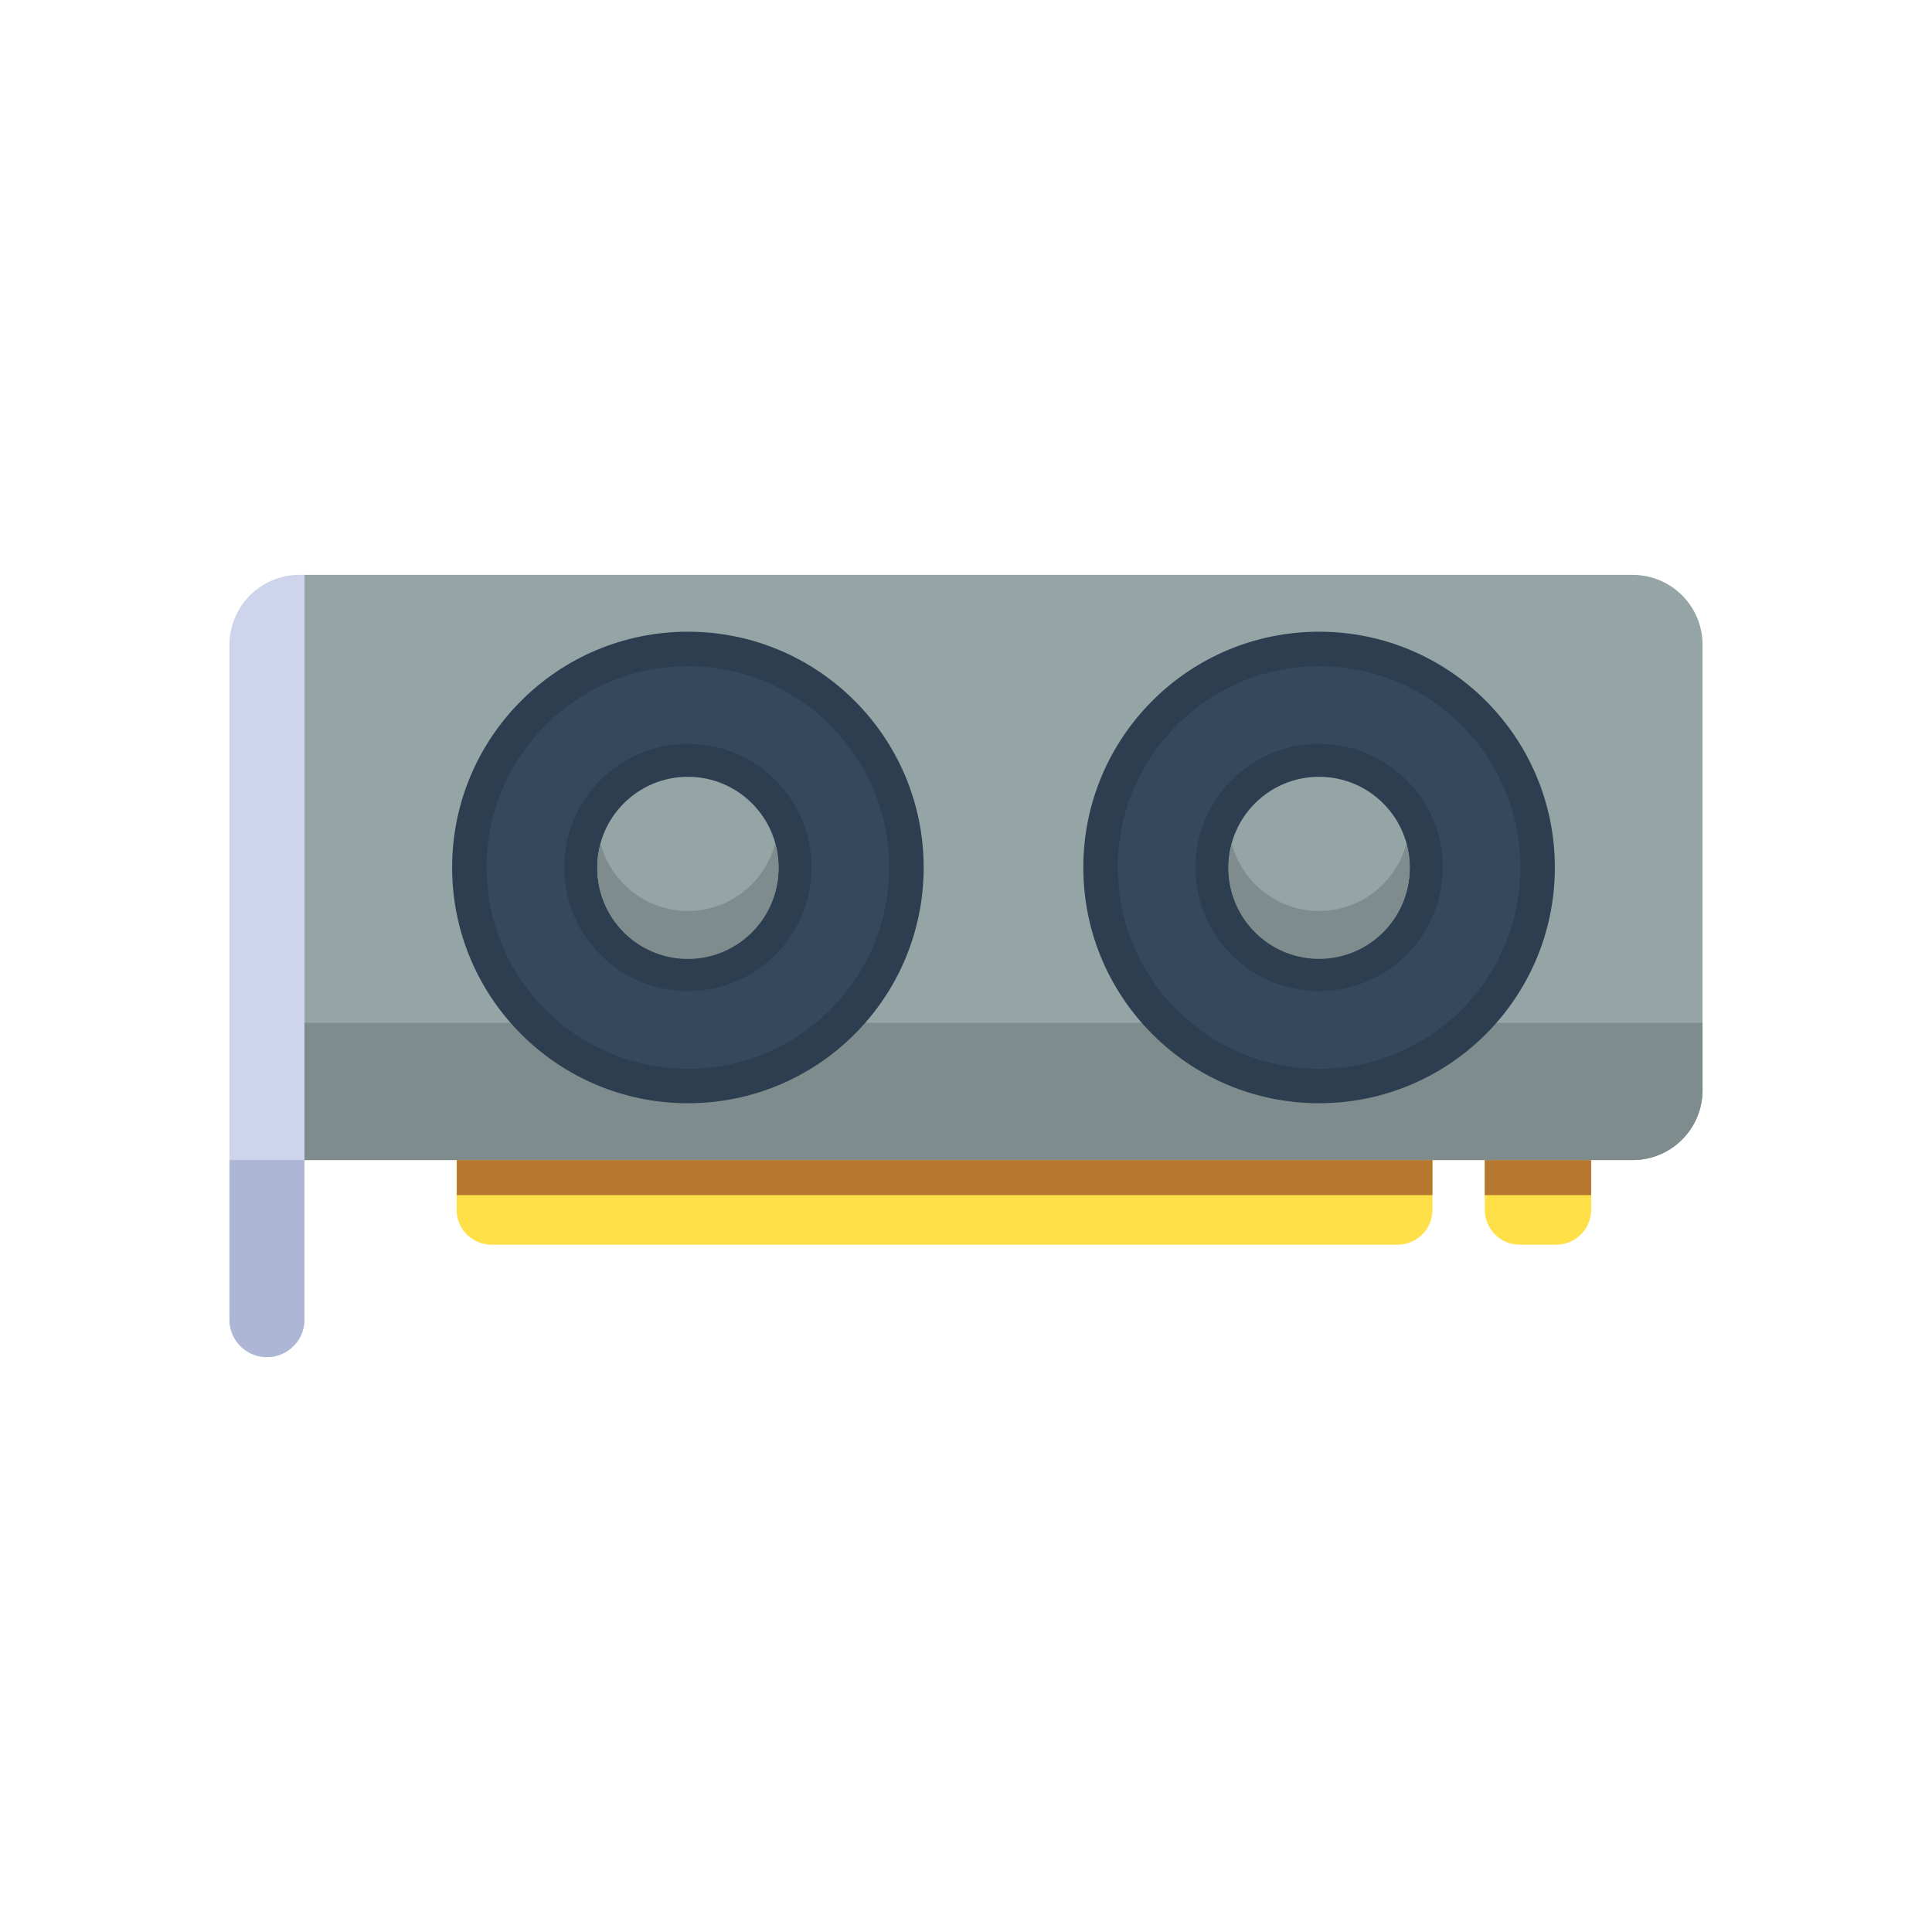 <svg xmlns="http://www.w3.org/2000/svg" viewBox="0 0 512 512"><g data-name="Layer 16"><path fill="#95a5a6" d="M80.68,152.35h352a18.51,18.51,0,0,1,18.51,18.51V288.92a18.51,18.51,0,0,1-18.51,18.51h-352a0,0,0,0,1,0,0V152.35A0,0,0,0,1,80.68,152.35Z"/><path fill="#ffe049" d="M121 307.43H379.62a0 0 0 0 1 0 0V320.6a9.25 9.25 0 0 1-9.25 9.25H130.3A9.25 9.25 0 0 1 121 320.6V307.43A0 0 0 0 1 121 307.43zM393.47 307.43h28.2a0 0 0 0 1 0 0V320.6a9.25 9.25 0 0 1-9.25 9.25h-9.69a9.25 9.25 0 0 1-9.25-9.25V307.43A0 0 0 0 1 393.47 307.43z"/><rect width="258.57" height="9.29" x="121.05" y="307.43" fill="#b67731"/><rect width="28.2" height="9.29" x="393.47" y="307.43" fill="#b67731"/><path fill="#cdd4ec" d="M60.81,170.89V349.72a9.94,9.94,0,0,0,9.94,9.93h0a9.94,9.94,0,0,0,9.93-9.93V152.35H79.35A18.54,18.54,0,0,0,60.81,170.89Z"/><path fill="#aeb6d6" d="M60.81,307.43v42.29a9.94,9.94,0,0,0,9.94,9.93h0a9.94,9.94,0,0,0,9.93-9.93V307.43Z"/><path fill="#7f8c8d" d="M80.68,271.06H451.19a0,0,0,0,1,0,0v17.86a18.51,18.51,0,0,1-18.51,18.51h-352a0,0,0,0,1,0,0V271.06A0,0,0,0,1,80.68,271.06Z"/><circle cx="182.3" cy="229.89" r="62.48" fill="#2c3e50"/><circle cx="182.3" cy="229.89" r="53.35" fill="#34495e"/><circle cx="349.57" cy="229.89" r="62.48" fill="#2c3e50"/><circle cx="182.3" cy="229.89" r="32.76" fill="#2c3e50"/><circle cx="182.3" cy="229.89" r="24.03" fill="#95a5a6"/><path fill="#7f8c8d" d="M182.3,241.42a24,24,0,0,1-23.11-17.78,24,24,0,1,0,46.21,0A24,24,0,0,1,182.3,241.42Z"/><circle cx="349.57" cy="229.89" r="53.35" fill="#34495e"/><circle cx="349.57" cy="229.89" r="32.76" fill="#2c3e50"/><circle cx="349.57" cy="229.89" r="24.03" fill="#95a5a6"/><path fill="#7f8c8d" d="M349.57,241.42a24,24,0,0,1-23.11-17.78,24,24,0,1,0,46.22,0A24,24,0,0,1,349.57,241.42Z"/></g></svg>